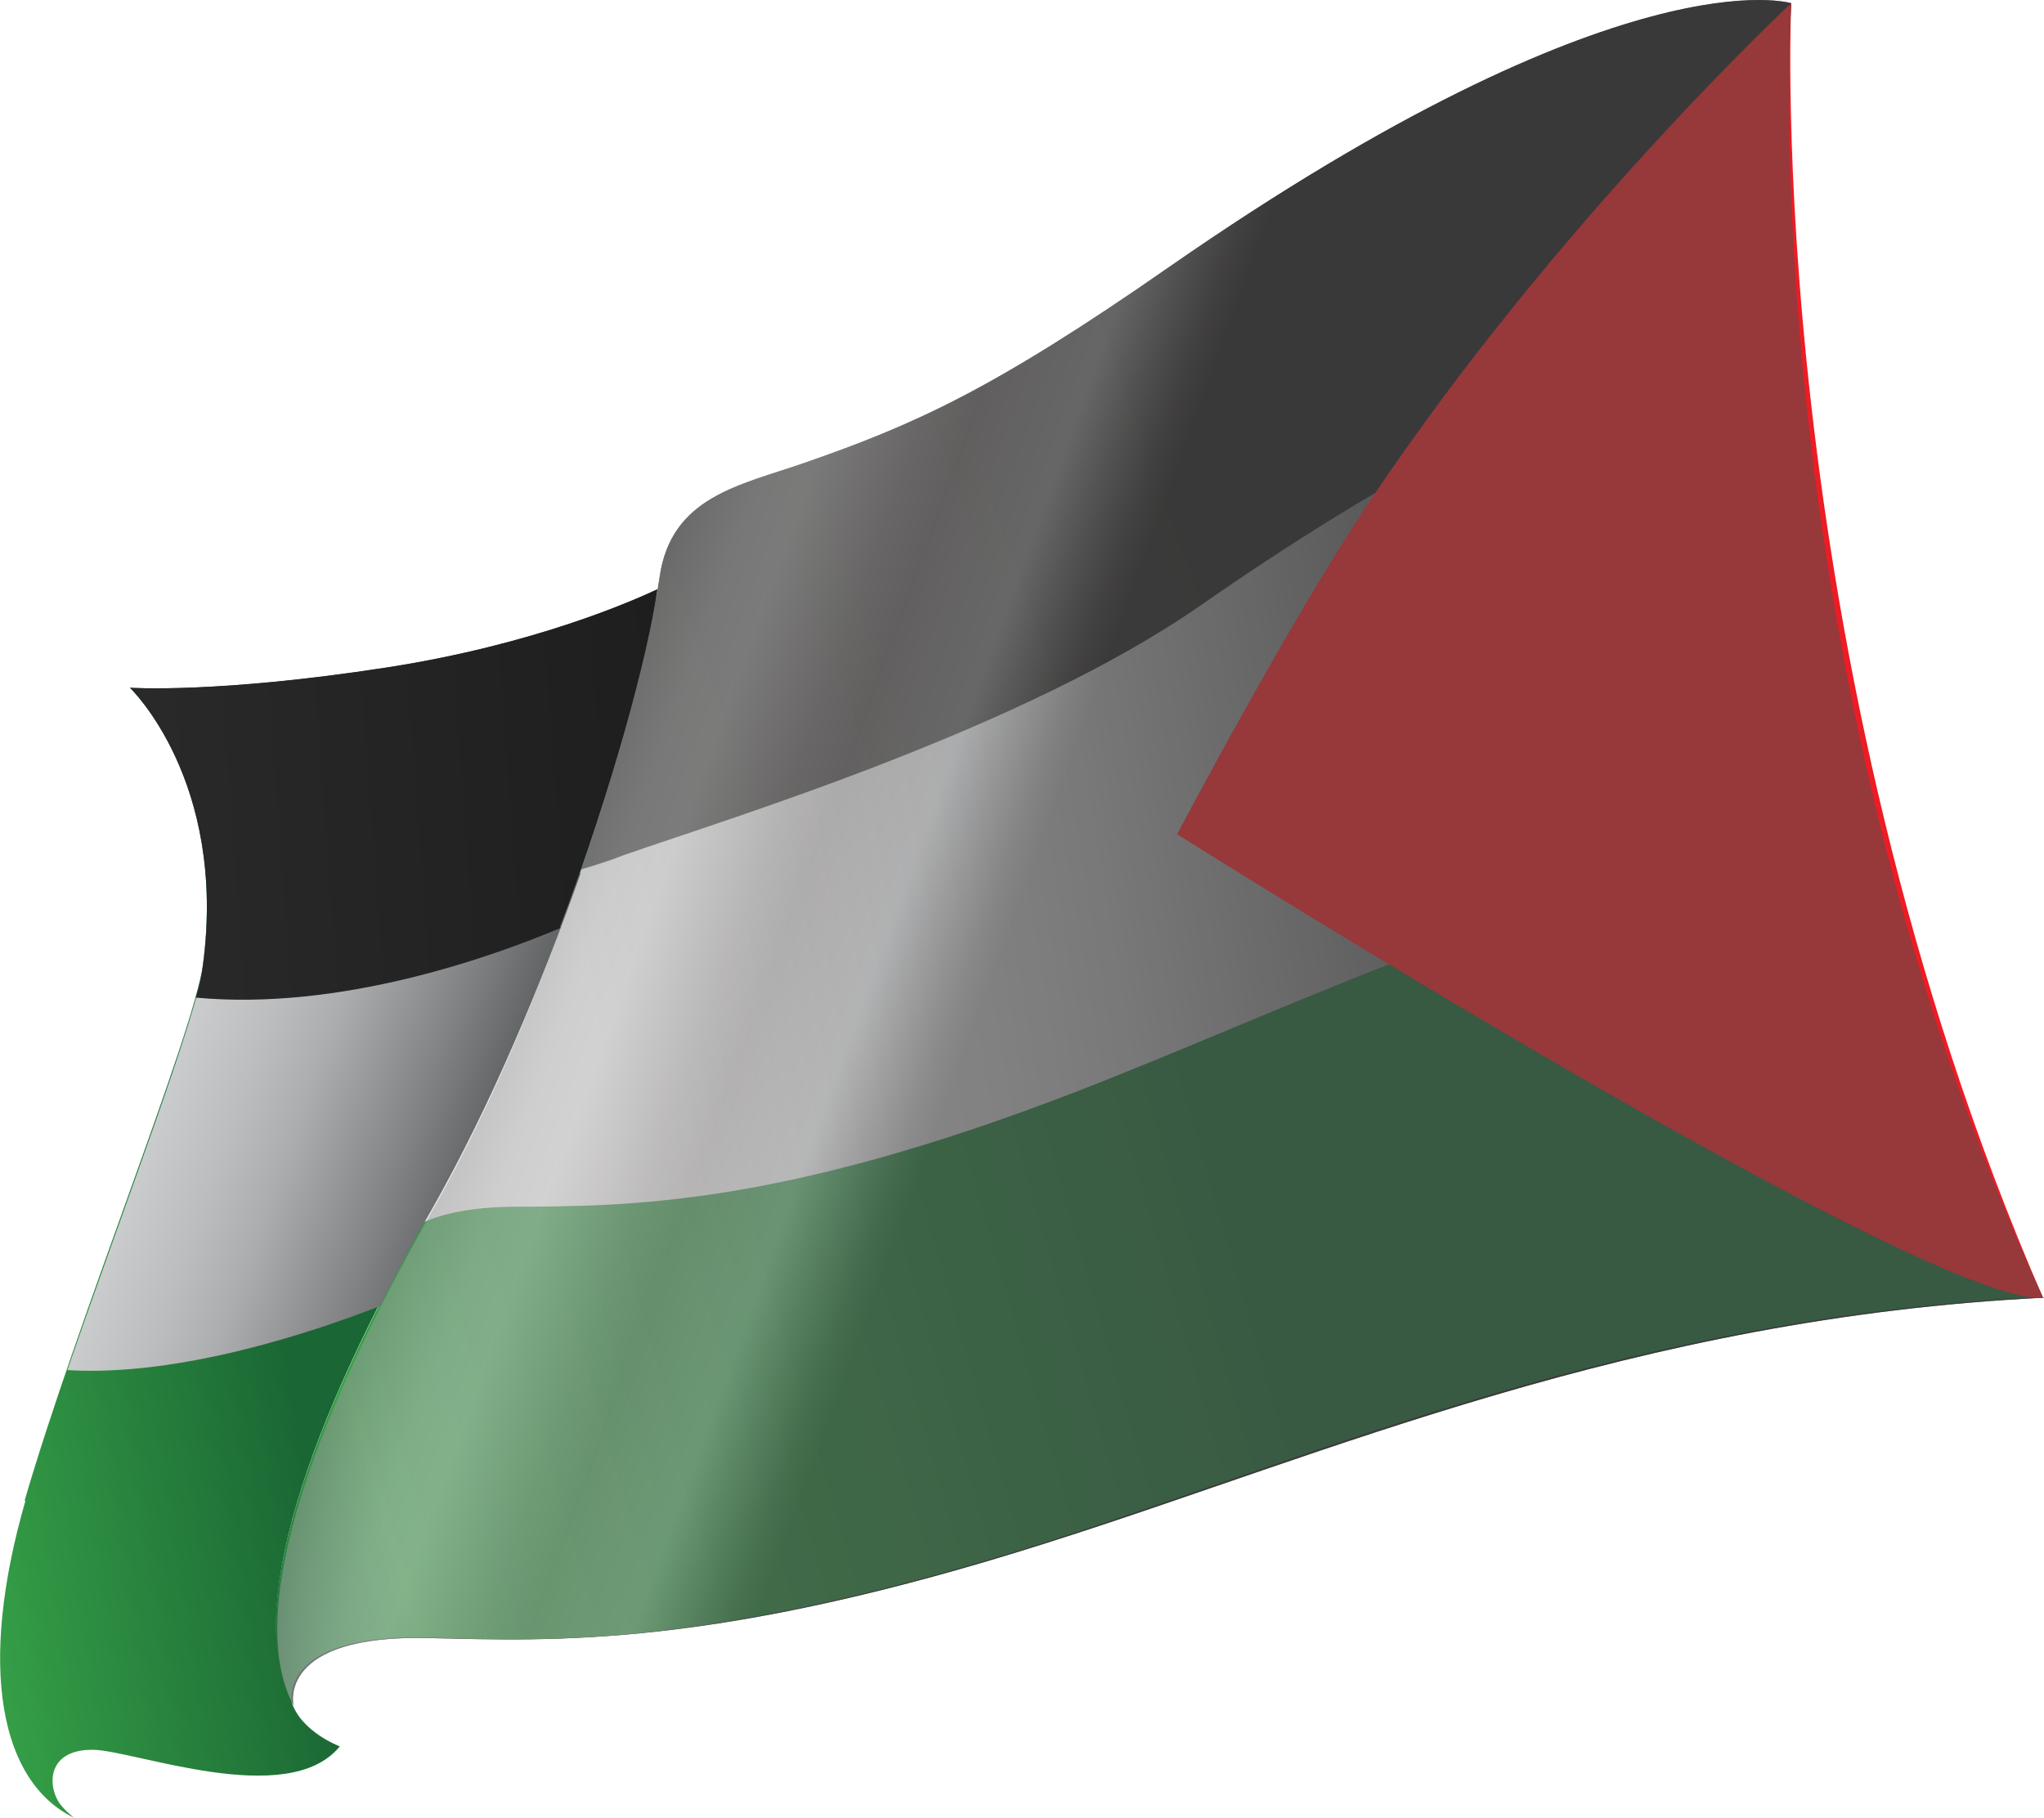 <?xml version="1.0" encoding="UTF-8"?>
<svg xmlns="http://www.w3.org/2000/svg" xmlns:xlink="http://www.w3.org/1999/xlink" viewBox="0 0 185.64 165.12">
  <defs>
    <linearGradient id="linear-gradient" x1="134.6" y1="628.48" x2="37.35" y2="593.68" gradientTransform="translate(0 699.93) scale(1 -1)" gradientUnits="userSpaceOnUse">
      <stop offset="0" stop-color="#1e1e1e"/>
      <stop offset="1" stop-color="#2b2c2b"/>
    </linearGradient>
    <linearGradient id="linear-gradient-2" x1="110" y1="607.96" x2="12.73" y2="580.08" gradientTransform="translate(0 699.93) scale(1 -1)" gradientUnits="userSpaceOnUse">
      <stop offset="0" stop-color="#1a6634"/>
      <stop offset=".84" stop-color="#37a348"/>
      <stop offset=".87" stop-color="#349b47"/>
      <stop offset=".93" stop-color="#2a8842"/>
      <stop offset=".99" stop-color="#1e6835"/>
      <stop offset="1" stop-color="#1a6333"/>
    </linearGradient>
    <linearGradient id="linear-gradient-3" x1="50.92" y1="620" x2="145.53" y2="635.85" gradientTransform="translate(0 699.93) scale(1 -1)" gradientUnits="userSpaceOnUse">
      <stop offset="0" stop-color="#e6e7e7"/>
      <stop offset=".39" stop-color="#bbbdbf"/>
      <stop offset=".5" stop-color="#abadae"/>
      <stop offset=".7" stop-color="#808283"/>
      <stop offset=".94" stop-color="#484b4d"/>
    </linearGradient>
    <linearGradient id="linear-gradient-4" x1="24.66" y1="589.27" x2="-14.86" y2="583.12" xlink:href="#linear-gradient-2"/>
    <linearGradient id="linear-gradient-5" x1="94.32" y1="622.45" x2="39.8" y2="642.35" gradientTransform="translate(0 699.93) scale(1 -1)" gradientUnits="userSpaceOnUse">
      <stop offset="0" stop-color="#504e4e"/>
      <stop offset=".04" stop-color="#5c595a"/>
      <stop offset=".11" stop-color="#7c7b7b"/>
      <stop offset=".18" stop-color="#9f9f9f"/>
      <stop offset=".27" stop-color="#9a9797"/>
      <stop offset=".33" stop-color="#949090"/>
      <stop offset=".4" stop-color="#9f9c9b"/>
      <stop offset=".54" stop-color="#c2c0c0"/>
      <stop offset=".61" stop-color="#bbbaba"/>
      <stop offset=".69" stop-color="#a8a6a6"/>
      <stop offset=".79" stop-color="#888787"/>
      <stop offset=".91" stop-color="#5f5d5d"/>
      <stop offset=".94" stop-color="#504e4e"/>
    </linearGradient>
    <linearGradient id="linear-gradient-6" x1="3.62" y1="607.24" x2="51" y2="590.33" xlink:href="#linear-gradient-3"/>
    <linearGradient id="linear-gradient-7" x1="60.97" y1="629.17" x2="2.07" y2="624.82" xlink:href="#linear-gradient"/>
  </defs>
  <g isolation="isolate">
    <g id="Layer_1" data-name="Layer 1">
      <path d="M185.56,117.91C158.87,59.41,162.68.29,162.68.29c0,0-15.19-4.71-56.42,23.91-16.06,11.19-23.19,14.37-33.23,17.86-5.81,2.02-12.08,3.05-13.12,10.35-1.29,8.96-8.98,37.06-20.61,57.51-11.63,20.45-16.93,36.93-12.64,45.01,0,0-1.6-6.5,12.38-6.13,11.36.27,25.94.92,55.96-8.62,25.64-8.11,53.34-20.46,90.65-22.3l-.08.05Z" fill="url(#linear-gradient)"/>
      <path d="M39.16,109.86c5.42-9.49,10.06-20.66,13.42-30.83,1.32-.4,2.64-.79,3.99-1.33,10.04-3.5,36.4-11.52,52.54-22.76,32.62-22.68,48.91-24.42,54.35-24.21,1.94,22.58,7.4,54.94,22.05,87.09-37.22,1.79-65.06,14.09-90.65,22.3-30.01,9.54-44.54,8.99-55.96,8.62-14.06-.33-12.38,6.13-12.38,6.13-4.27-8.22.95-24.65,12.64-45.01Z" fill="url(#linear-gradient-2)"/>
      <path d="M163.46,30.73c1.05,12.38,3.21,27.76,7.31,44.4-29.68,4.43-51.94,15.85-72.9,23.99-27.12,10.5-40.8,10.45-51.41,10.5-3.74.05-6.27.65-7.95,1.39.22-.38.44-.76.66-1.14,5.42-9.49,10.06-20.66,13.42-30.83,1.32-.4,2.64-.79,3.99-1.33,10.04-3.5,36.4-11.52,52.54-22.76,32.62-22.68,48.91-24.42,54.35-24.21Z" fill="url(#linear-gradient-3)"/>
      <path d="M2.23,136.33c4.78-16.43,15.36-42.44,16.21-48.74,2.19-16.68-6.64-25.11-6.64-25.11,0,0,7.87.55,23.33-1.84,13.42-2.08,22.39-6.08,24.57-7.1-1.45,10.19-9.34,36.64-20.5,56.18-11.57,20.16-16.85,36.5-12.74,44.82.85,2.78,4.4,4.1,4.4,4.1-4.7,5.79-18.79.31-22.45.31-4.46-.03-4.1,3.79-2.69,5.24.36.42.99.93.99.93-6.69-3.26-8.78-13.64-4.39-28.83l-.08.05Z" fill="url(#linear-gradient-4)"/>
      <path d="M106.91,75.78s10.17-19.34,17.57-30.37C141.45,20.07,162.68.29,162.68.29c0,0-2.7,58.72,22.88,117.62-11,.53-78.65-42.13-78.65-42.13Z" fill="#ed1c24"/>
      <path d="M185.56,117.91C158.87,59.41,162.68.29,162.68.29c0,0-15.19-4.71-56.42,23.91-16.06,11.19-23.19,14.37-33.23,17.86-5.81,2.02-12.08,3.05-13.12,10.35-1.29,8.96-8.98,37.06-20.61,57.51-11.63,20.45-16.93,36.93-12.64,45.01,0,0-1.6-6.5,12.38-6.13,11.36.27,25.94.92,55.96-8.62,25.64-8.11,53.34-20.46,90.65-22.3l-.08.05Z" fill="url(#linear-gradient-5)" isolation="isolate" mix-blend-mode="multiply" opacity=".55"/>
      <path d="M18.43,87.6c.14-1.09.27-2.18.33-3.22l33.98-5.06c-3.55,10.03-8.16,21.06-13.5,30.5-1.76,3.05-3.27,5.96-4.7,8.81-5.77,2.26-18.07,6.45-28.42,5.83,5.17-15.01,11.74-31.99,12.39-36.92l-.08.05Z" fill="url(#linear-gradient-6)"/>
      <path d="M50.9,84.3c-6.13,2.59-19.97,7.56-33.12,6.32.38-1.24.58-2.23.66-3.04,2.19-16.68-6.64-25.11-6.64-25.11,0,0,7.87.55,23.33-1.84,13.42-2.08,22.39-6.08,24.57-7.1-.87,6.07-4.03,17.88-8.84,30.67l.05.09Z" fill="url(#linear-gradient-7)"/>
    </g>
  </g>
</svg>
